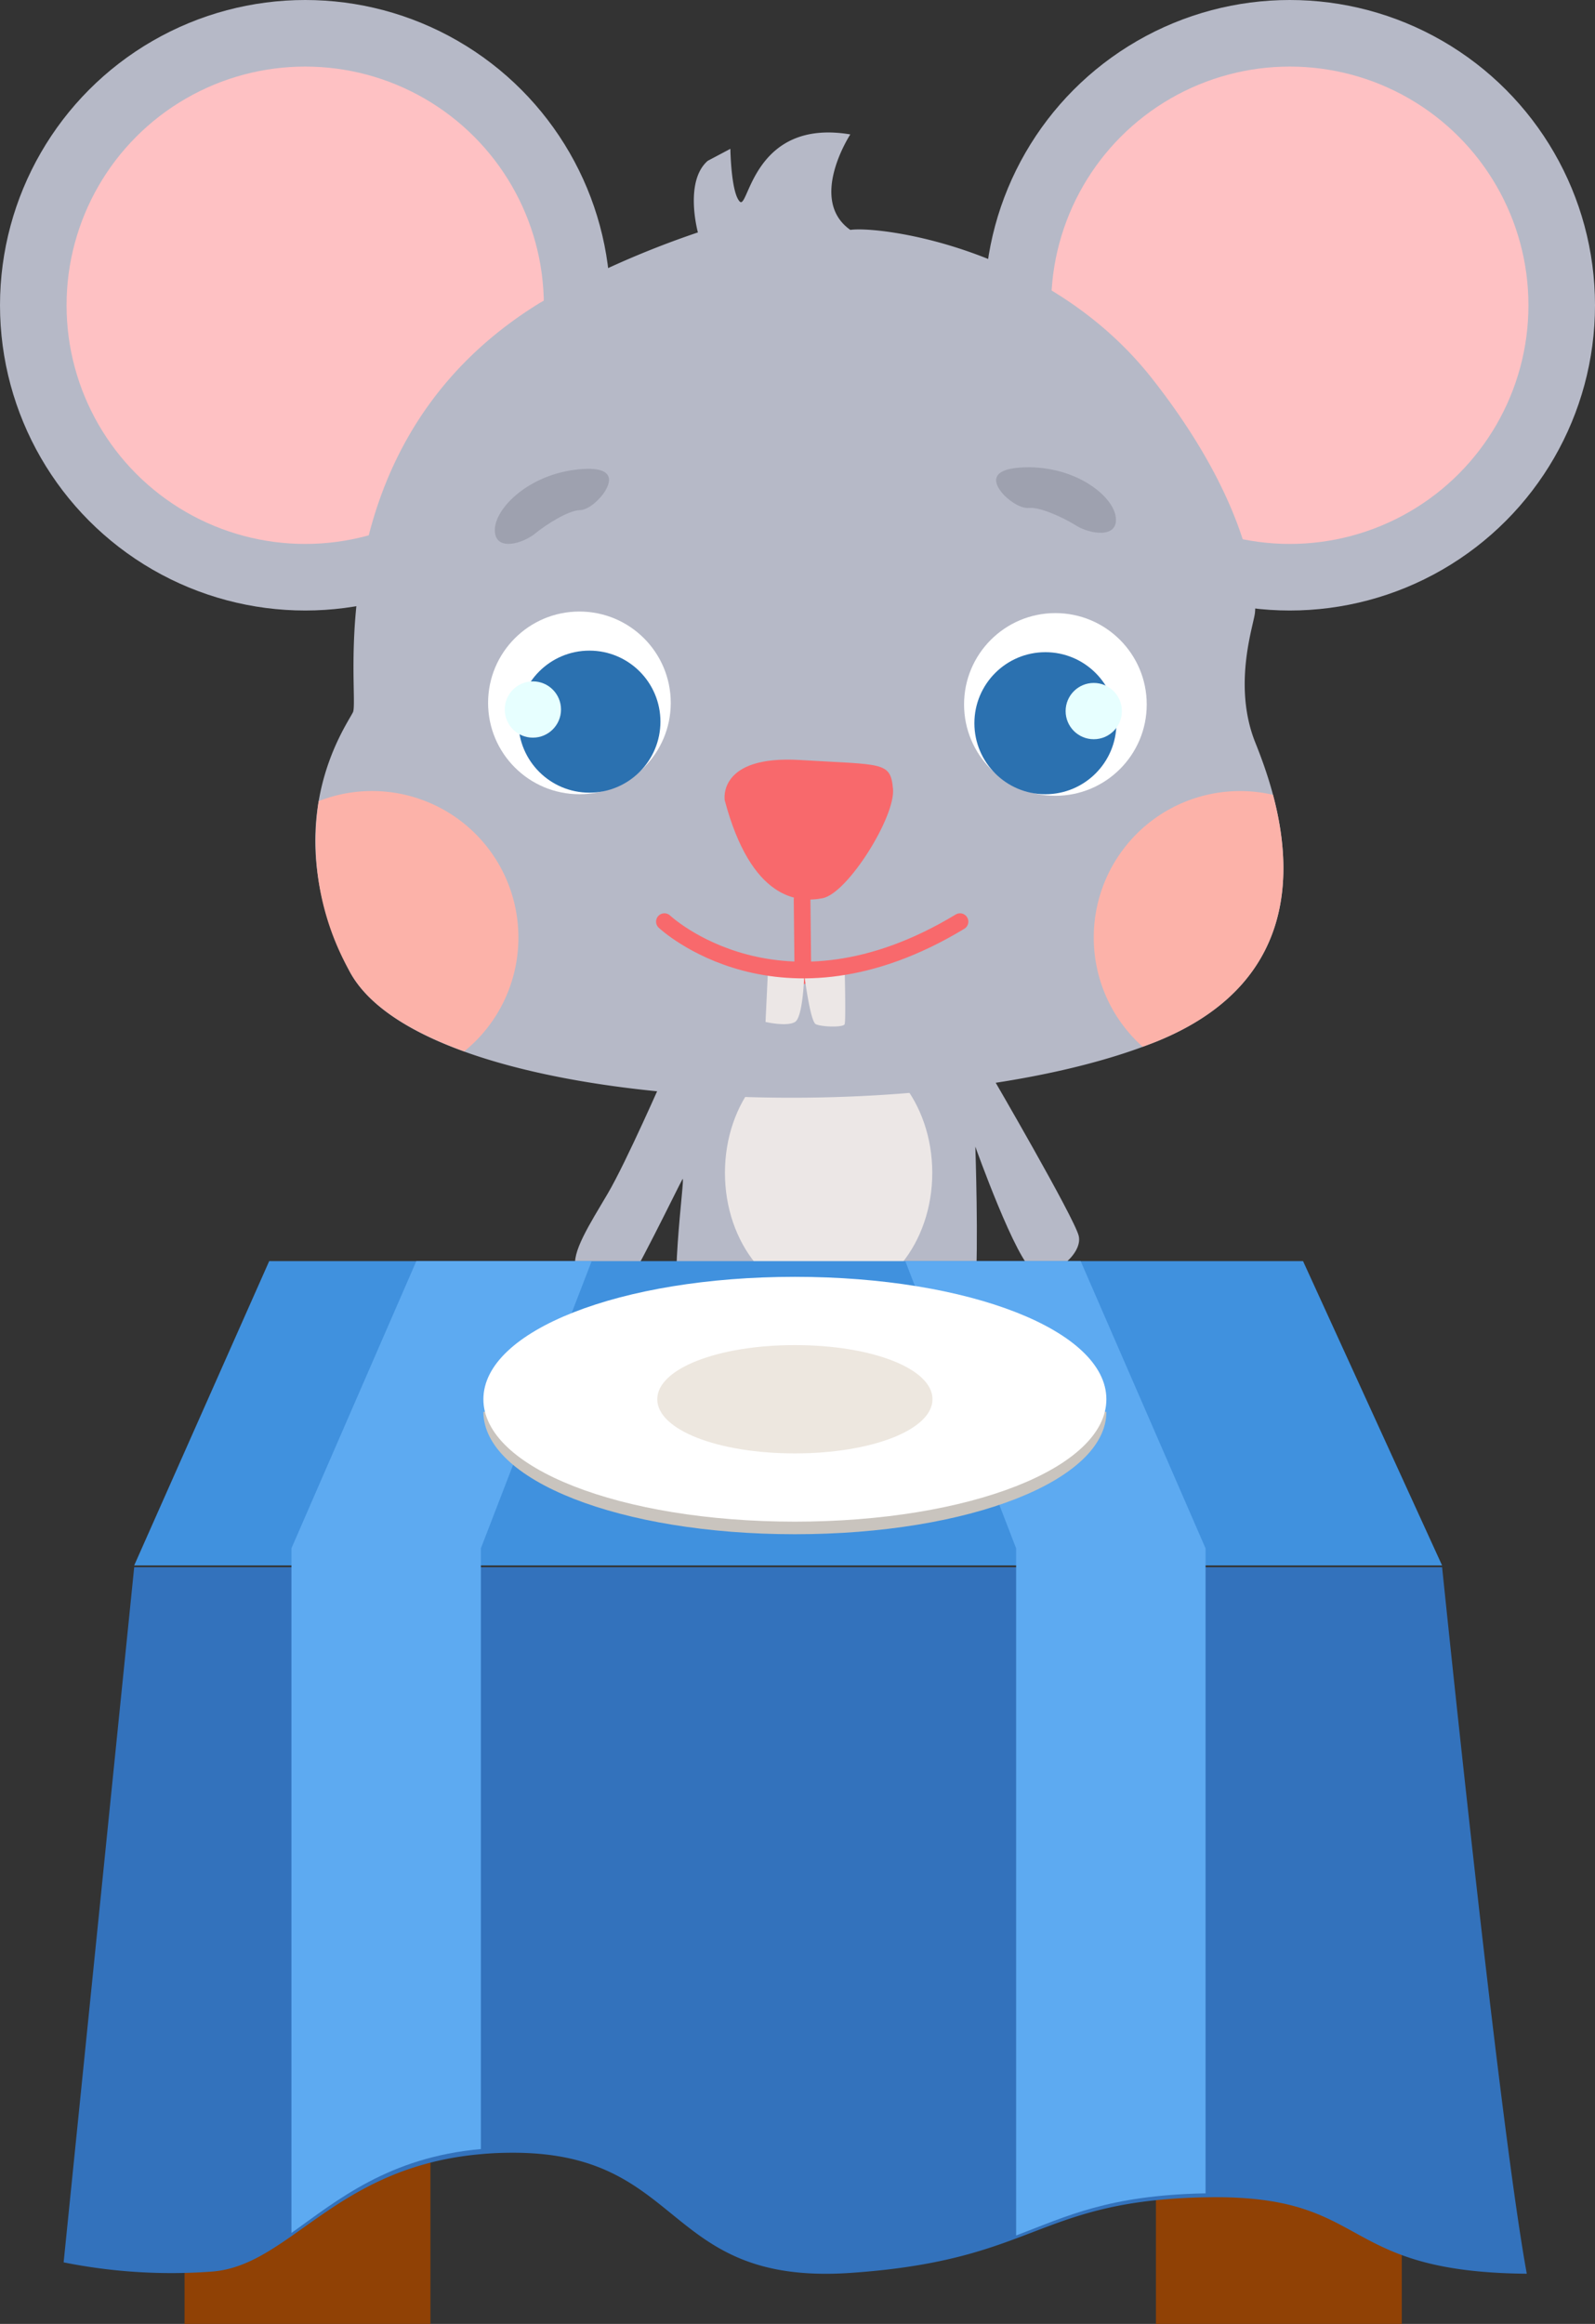 <svg xmlns="http://www.w3.org/2000/svg" width="257.311" height="374.835" viewBox="0 0 257.311 374.835">
  <rect x="0" y="0" width="257.311" height="374.835" fill="#333333" stroke="none"/>
  <defs>
    <style>
      .cls-1 {
        fill: #b6b9c7;
      }

      .cls-2 {
        fill: #ece7e6;
      }

      .cls-3 {
        fill: #9aaab5;
      }

      .cls-4 {
        fill: #fec1c3;
      }

      .cls-5 {
        fill: #f8696c;
      }

      .cls-6 {
        fill: none;
        stroke: #f8696c;
        stroke-linecap: round;
        stroke-linejoin: round;
        stroke-width: 2.69px;
      }

      .cls-7 {
        fill: #fff;
      }

      .cls-8 {
        fill: #2b71b0;
      }

      .cls-9 {
        fill: #e7ffff;
      }

      .cls-10 {
        fill: #9ea1af;
      }

      .cls-11 {
        fill: #fcb2a9;
      }

      .cls-12 {
        fill: #904105;
      }

      .cls-13 {
        fill: #3372bc;
      }

      .cls-14 {
        fill: #4091de;
      }

      .cls-15 {
        fill: #5daaf1;
      }

      .cls-16 {
        fill: #c9c4be;
      }

      .cls-17 {
        fill: #ede7df;
      }
    </style>
  </defs>
  <g id="组_5145" data-name="组 5145" transform="translate(-331.228 -412.053)">
    <g id="组_3940" data-name="组 3940" transform="translate(331.228 412.053)">
      <path id="路径_10871" data-name="路径 10871" class="cls-1" d="M389.149,639.9S383,653.967,380.041,658.99s-5.927,9.587-5.187,12.1,5.1,6.849,7.09,4.564,9.581-18.033,10.136-18.955-2.593,19.862,0,24.885,27.788,10.5,35.755,5.479,10.93-6.392,11.485-12.783,0-22.823,0-22.823,6.669,18.718,9.449,20.09,7.966-2.741,7.226-5.707S442.1,640.277,442.1,640.277,426.056,615.555,389.149,639.9Z" transform="translate(-281.976 -466.511)"/>
      <path id="路径_10872" data-name="路径 10872" class="cls-1" d="M389.38,666.762s1.74,3.619-1.97,8.413-3.891,9.36,0,10.273,15,.456,15.932-2.968.741-15.718.741-15.718Z" transform="translate(-277.675 -450.05)"/>
      <path id="路径_10873" data-name="路径 10873" class="cls-1" d="M420.707,666.762s-1.74,3.619,1.971,8.413,3.89,9.36,0,10.273-15.008.456-15.931-2.968S406,666.762,406,666.762Z" transform="translate(-268.289 -450.05)"/>
      <ellipse id="椭圆_1892" data-name="椭圆 1892" class="cls-2" cx="16.724" cy="20.61" rx="16.724" ry="20.61" transform="translate(116.95 168.56)"/>
      <path id="路径_10874" data-name="路径 10874" class="cls-3" d="M420.362,660.547s1.621,7.249,8.152,3.824a10.726,10.726,0,0,1,14.568,4.223q.239.436.437.89a15.4,15.4,0,0,1,1.945,7.9,5.629,5.629,0,0,1-2.918-3.08c-1.25-2.568-5-9.285-11.531-4.818s-12.559-.72-12.95-2.747S420.362,660.547,420.362,660.547Z" transform="translate(-263.018 -452.772)"/>
      <circle id="椭圆_1893" data-name="椭圆 1893" class="cls-1" cx="49.237" cy="49.237" r="49.237"/>
      <circle id="椭圆_1894" data-name="椭圆 1894" class="cls-4" cx="38.499" cy="38.499" r="38.499" transform="translate(10.738 10.738)"/>
      <circle id="椭圆_1895" data-name="椭圆 1895" class="cls-1" cx="49.237" cy="49.237" r="49.237" transform="translate(158.838)"/>
      <circle id="椭圆_1896" data-name="椭圆 1896" class="cls-4" cx="38.499" cy="38.499" r="38.499" transform="translate(169.576 10.738)"/>
      <path id="路径_10875" data-name="路径 10875" class="cls-1" d="M431.911,531.226s-6.889,10.534,0,15.4c4.862-.674,32.013,2.837,48.627,23.91s17.021,35.661,16.617,38.091-3.483,11.754.082,20.669,13.563,36.278-15.888,48.223c-36.672,14.875-118.369,11.8-130.327-11.512s-.567-39.142.65-41.574-6.35-43.631,30.19-66.053a149.513,149.513,0,0,1,25.462-11.347s-2.26-8.208,1.589-11.55l3.648-1.934s.1,7.093,1.52,8.511S416.207,528.592,431.911,531.226Z" transform="translate(-294.735 -509.545)"/>
      <path id="路径_10876" data-name="路径 10876" class="cls-5" d="M391.542,607.805s-1.215-7.293,12.158-6.482,14.588.193,14.993,4.659-7.295,16.827-11.347,17.629S395.8,623.813,391.542,607.805Z" transform="translate(-274.63 -478.736)"/>
      <line id="直线_142" data-name="直线 142" class="cls-6" x2="0.13" y2="12.309" transform="translate(129.396 145.08)"/>
      <path id="路径_10877" data-name="路径 10877" class="cls-2" d="M396.531,624.56l-.418,8.806s3.444.81,4.761,0,1.485-7.7,1.485-7.7.946,7.608,1.859,8.06,4.448.562,4.659,0,0-9.166,0-9.166A35.326,35.326,0,0,1,396.531,624.56Z" transform="translate(-272.615 -468.532)"/>
      <path id="路径_10878" data-name="路径 10878" class="cls-6" d="M384.77,619.434s18.64,17.562,47.684,0" transform="translate(-277.583 -470.777)"/>
      <circle id="椭圆_1897" data-name="椭圆 1897" class="cls-7" cx="14.734" cy="14.734" r="14.734" transform="translate(155.526 98.889)"/>
      <circle id="椭圆_1898" data-name="椭圆 1898" class="cls-8" cx="11.456" cy="11.456" r="11.456" transform="translate(157.192 105.195)"/>
      <circle id="椭圆_1899" data-name="椭圆 1899" class="cls-9" cx="4.539" cy="4.539" r="4.539" transform="translate(171.91 110.156)"/>
      <circle id="椭圆_1900" data-name="椭圆 1900" class="cls-7" cx="14.734" cy="14.734" r="14.734" transform="translate(78.74 98.638)"/>
      <circle id="椭圆_1901" data-name="椭圆 1901" class="cls-8" cx="11.456" cy="11.456" r="11.456" transform="translate(83.631 104.943)"/>
      <circle id="椭圆_1902" data-name="椭圆 1902" class="cls-9" cx="4.539" cy="4.539" r="4.539" transform="translate(81.426 109.902)"/>
      <path id="路径_10879" data-name="路径 10879" class="cls-10" d="M423.49,573.181s-4.968-4.479,3.146-4.706,14.254,4.578,14.653,8.071-4.23,2.677-6.346,1.354-5.818-3.033-7.611-2.869S423.49,573.181,423.49,573.181Z" transform="translate(-261.284 -493.098)"/>
      <path id="路径_10880" data-name="路径 10880" class="cls-10" d="M382.981,573s4.373-5.062-3.7-4.278-13.577,6.313-13.538,9.828,4.53,2.128,6.465.555,5.4-3.733,7.2-3.791S382.981,573,382.981,573Z" transform="translate(-285.917 -493.021)"/>
      <path id="路径_10881" data-name="路径 10881" class="cls-11" d="M432.937,628.429a23.569,23.569,0,0,0,7.889,17.6c.774-.283,1.547-.559,2.276-.857,22.822-9.255,21.953-27.762,18.749-39.778a23.6,23.6,0,0,0-28.914,23.04Z" transform="translate(-256.488 -477.194)"/>
      <path id="路径_10882" data-name="路径 10882" class="cls-11" d="M378.35,628.429a23.61,23.61,0,0,0-32.217-22.022,42.817,42.817,0,0,0,4.875,27.248c2.815,5.493,9.539,9.847,18.6,13.123A23.6,23.6,0,0,0,378.35,628.429Z" transform="translate(-294.72 -477.194)"/>
    </g>
    <g id="组_6642" data-name="组 6642" transform="translate(341.493 615.466)">
      <rect id="矩形_3652" data-name="矩形 3652" class="cls-12" width="39.664" height="39.664" transform="translate(19.509 131.758)"/>
      <rect id="矩形_3653" data-name="矩形 3653" class="cls-12" width="39.664" height="39.664" transform="translate(176.213 131.758)"/>
      <path id="路径_16970" data-name="路径 16970" class="cls-13" d="M-1169.939-314.608c-31.134-.262-24.754-12.856-51.821-12.326h-.208c-15.453.333-22.061,3.556-30.351,6.637-6.361,2.377-13.735,4.687-26.875,5.567-30.236,1.989-26.32-19.392-54.281-19.392-1.814,0-3.552.071-5.195.23-14.92,1.3-23.265,8.137-30.562,13.227-4.316,3.011-8.272,5.423-13.007,5.724a88.22,88.22,0,0,1-23.741-1.5l11.383-112.117h211S-1174.5-339.527-1169.939-314.608Z" transform="translate(1405.98 477.936)"/>
      <path id="路径_16971" data-name="路径 16971" class="cls-14" d="M-1401.822-397.4l21.783-49.092h166.782l22.433,49.092Z" transform="translate(1413.203 446.489)"/>
      <path id="路径_16972" data-name="路径 16972" class="cls-15" d="M-1344.116-446.488l-17.875,46.327v96.893c-14.92,1.333-23.265,8.328-30.562,13.539V-400.161l20.15-46.327Z" transform="translate(1429.302 446.488)"/>
      <path id="路径_16973" data-name="路径 16973" class="cls-15" d="M-1307.933-400.154v104.03h-.208c-15.453.341-22.061,3.64-30.351,6.795V-400.154l-17.878-46.334h28.287Z" transform="translate(1492.153 446.488)"/>
    </g>
    <g id="组_6644" data-name="组 6644" transform="translate(409.211 618.001)">
      <path id="路径_16974" data-name="路径 16974" class="cls-16" d="M-1332.364-418.39c-28.169,0-50.249-8.672-50.249-19.744h2.151c0,9.535,22.019,17.593,48.1,17.593s48.1-8.058,48.1-17.593h2.153C-1282.112-427.062-1304.195-418.39-1332.364-418.39Z" transform="translate(1382.613 459.906)"/>
      <path id="路径_16975" data-name="路径 16975" class="cls-7" d="M-1332.364-406.169c-28.169,0-50.249-8.672-50.249-19.743s22.08-19.744,50.249-19.744,50.252,8.672,50.252,19.744S-1304.195-406.169-1332.364-406.169Z" transform="translate(1382.613 445.656)"/>
      <path id="路径_16976" data-name="路径 16976" class="cls-17" d="M-1350.72-424.384c-12.484,0-22.2-3.815-22.2-8.736s9.78-8.733,22.2-8.733c12.487,0,22.2,3.812,22.2,8.733S-1338.3-424.384-1350.72-424.384Z" transform="translate(1400.969 452.863)"/>
    </g>
  </g>
</svg>
